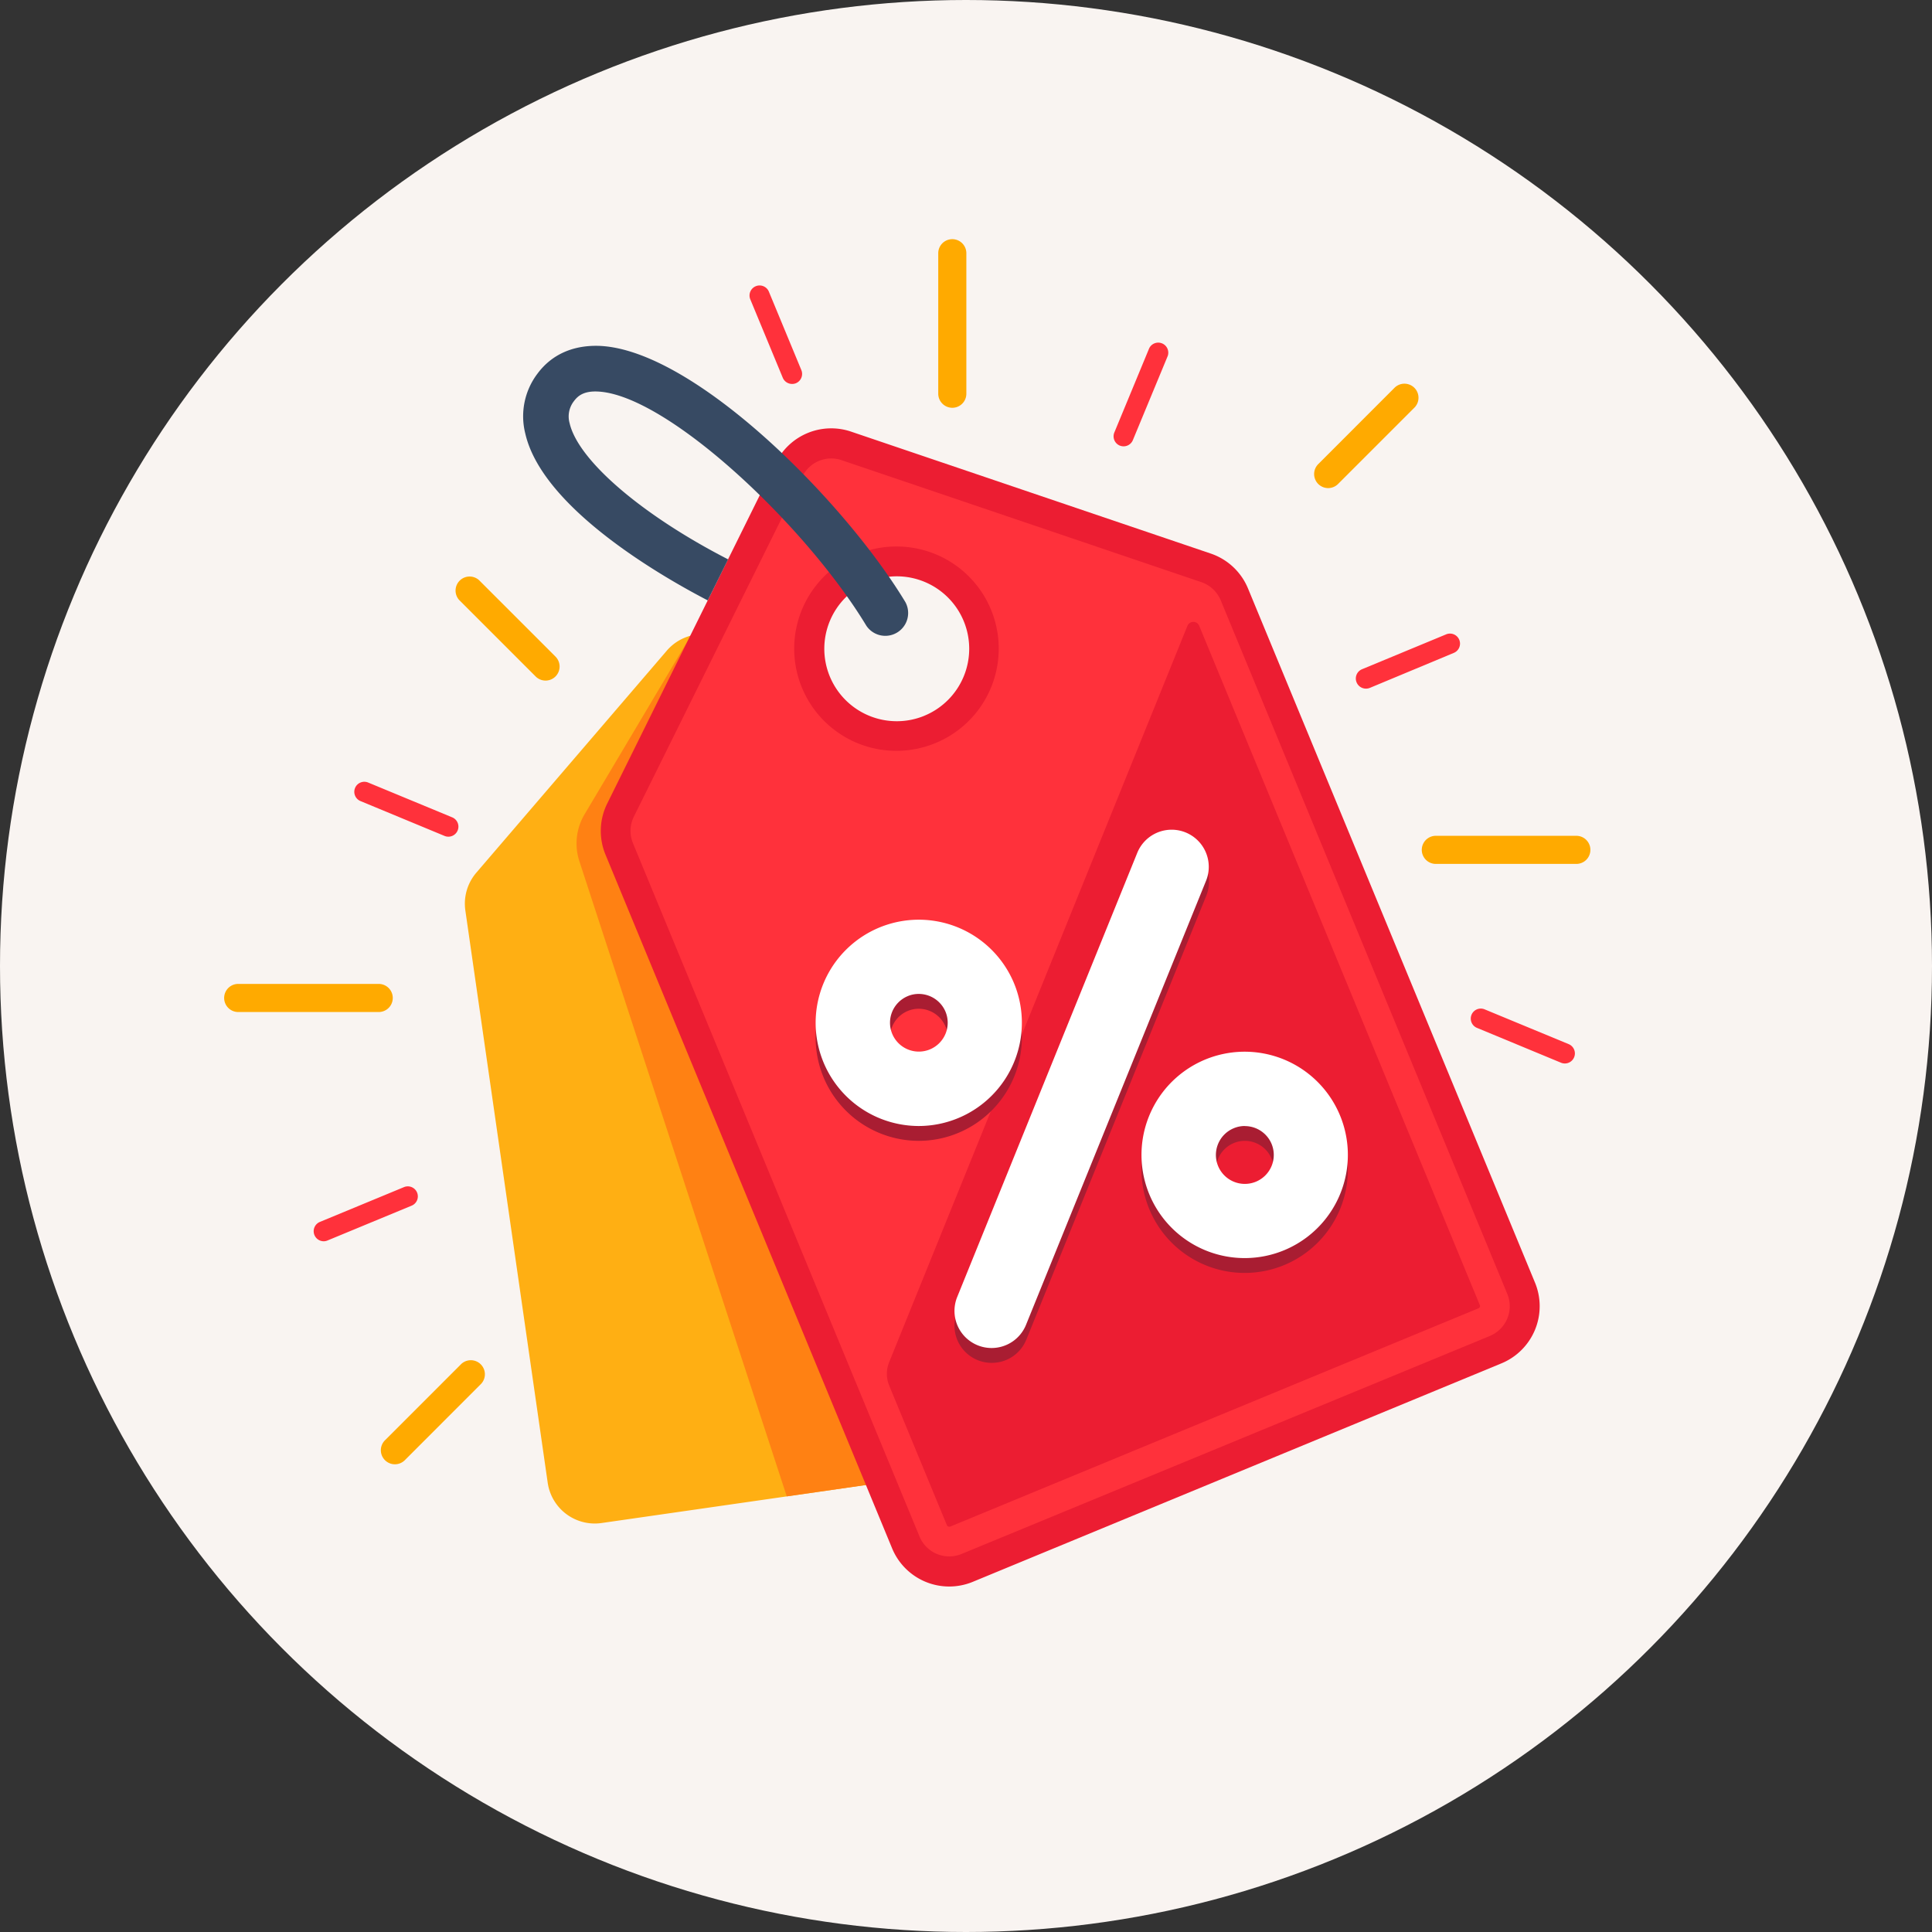 <svg id="Layer_1" data-name="Layer 1" xmlns="http://www.w3.org/2000/svg" viewBox="0 0 440 440"><rect x="0" y="0" width="440" height="440" fill="#333333" stroke="none"/><defs><style>.cls-1{fill:#f9f4f1;}.cls-2{fill:#ffaf13;}.cls-3{fill:#ff8113;}.cls-4{fill:#ec1d32;}.cls-5{fill:#ff313b;}.cls-6{fill:#374a63;}.cls-7{fill:#a91d32;}.cls-8{fill:#fff;}.cls-9{fill:#fa0;}</style></defs><circle class="cls-1" cx="220" cy="220" r="220"/><path class="cls-2" d="M365.49,375.31,346.75,245a10.89,10.89,0,0,0-4.83-7.55L286,201.17a10.84,10.84,0,0,0-14.13,2l-43.39,50.58a10.84,10.84,0,0,0-2.5,8.6l18.75,130.3A10.83,10.83,0,0,0,257,401.86l49.64-7.14,49.64-7.14A10.83,10.83,0,0,0,365.49,375.31ZM286.22,252.6A12.7,12.7,0,1,1,297,238.22,12.71,12.71,0,0,1,286.22,252.6Z" transform="translate(-120 -55)"/><path class="cls-3" d="M346.75,245a10.89,10.89,0,0,0-4.83-7.55L286,201.17a10.79,10.79,0,0,0-8.72-1.34l-24.14,40.61a13,13,0,0,0-1.19,10.7l47.23,144.65,7.46-1.07,49.64-7.14a10.83,10.83,0,0,0,9.18-12.27Z" transform="translate(-120 -55)"/><path class="cls-4" d="M469.54,347,404.25,189.08a14.06,14.06,0,0,0-8.48-8l-81.94-27.78a14.07,14.07,0,0,0-17.13,7.07L258.29,238a14.07,14.07,0,0,0-.4,11.62l65.28,158a14.07,14.07,0,0,0,18.38,7.63l60.18-24.87,60.18-24.87A14.08,14.08,0,0,0,469.54,347Zm-139-129a16.5,16.5,0,1,1,8.94-21.55A16.5,16.5,0,0,1,330.53,218Z" transform="translate(-120 -55)"/><path class="cls-5" d="M336.18,409.46a7.31,7.31,0,0,1-6.76-4.52L264.14,247a7.32,7.32,0,0,1,.21-6l38.41-77.52a7.3,7.3,0,0,1,8.9-3.68l81.94,27.78a7.37,7.37,0,0,1,4.41,4.13l65.28,158a7.33,7.33,0,0,1-4,9.55L339,408.9a7.28,7.28,0,0,1-2.79.56Zm-12-230a23.27,23.27,0,1,0,8.89,44.76,23.26,23.26,0,0,0-8.89-44.76Z" transform="translate(-120 -55)"/><path class="cls-4" d="M390.43,197.53,322.5,365.23a7,7,0,0,0,0,5.3l13.15,31.82a.53.53,0,0,0,.51.34l.2,0,120.36-49.74a.52.52,0,0,0,.3-.3.51.51,0,0,0,0-.42L393.11,197.52A1.45,1.45,0,0,0,390.43,197.53Z" transform="translate(-120 -55)"/><path class="cls-6" d="M281.2,191.7l4.62-9.31c-19.64-10.09-34.14-22.54-36.09-31a5.66,5.66,0,0,1,1-5.06c.82-1.09,2.13-2.33,5.45-2.16,15.75.78,47.3,30.46,61.11,53.31a5.2,5.2,0,0,0,8.89-5.38c-13.94-23.06-47.94-57.24-69.48-58.32-6.05-.26-11,1.88-14.29,6.31a16.07,16.07,0,0,0-2.78,13.64c4,17.5,32.82,33.47,41.54,38Z" transform="translate(-120 -55)"/><path class="cls-7" d="M345.85,365.38A8.45,8.45,0,0,1,338,353.75l41-101.13A8.45,8.45,0,1,1,394.72,259l-41,101.13A8.46,8.46,0,0,1,345.85,365.38Z" transform="translate(-120 -55)"/><path class="cls-7" d="M329.24,314.82a23.61,23.61,0,0,1-8.83-1.73,23.49,23.49,0,1,1,30.47-30.92h0a23.52,23.52,0,0,1-21.64,32.65Zm0-30.08a6.39,6.39,0,0,0-2.55.52,6.57,6.57,0,1,0,8.63,3.5A6.61,6.61,0,0,0,329.23,284.74Z" transform="translate(-120 -55)"/><path class="cls-7" d="M403.51,344.9a23.5,23.5,0,1,1,9.12-1.86A23.54,23.54,0,0,1,403.51,344.9Zm0-30.08a6.51,6.51,0,0,0-2.56.52,6.59,6.59,0,1,0,8.62,3.5h0a6.56,6.56,0,0,0-3.58-3.53A6.49,6.49,0,0,0,403.48,314.82Z" transform="translate(-120 -55)"/><path class="cls-8" d="M345.85,362A8.45,8.45,0,0,1,338,350.37l41-101.13a8.45,8.45,0,1,1,15.67,6.35l-41,101.13A8.46,8.46,0,0,1,345.85,362Z" transform="translate(-120 -55)"/><path class="cls-8" d="M329.24,311.44a23.61,23.61,0,0,1-8.83-1.73,23.49,23.49,0,1,1,30.47-30.92h0a23.52,23.52,0,0,1-21.64,32.65Zm0-30.08a6.39,6.39,0,0,0-2.55.52,6.57,6.57,0,1,0,8.63,3.5A6.61,6.61,0,0,0,329.23,281.36Z" transform="translate(-120 -55)"/><path class="cls-8" d="M403.51,341.52a23.5,23.5,0,1,1,9.12-1.86A23.53,23.53,0,0,1,403.51,341.52Zm0-30.08a6.51,6.51,0,0,0-2.56.52,6.59,6.59,0,1,0,8.62,3.5h0a6.6,6.6,0,0,0-6.06-4Z" transform="translate(-120 -55)"/><path class="cls-9" d="M336.88,147.87a3.21,3.21,0,0,1-3.2-3.2v-32a3.2,3.2,0,0,1,6.4,0v32A3.2,3.2,0,0,1,336.88,147.87Z" transform="translate(-120 -55)"/><path class="cls-9" d="M422.48,166.16a3.2,3.2,0,0,1-2.26-5.46l17.4-17.41a3.2,3.2,0,0,1,4.53,4.52l-17.41,17.41A3.2,3.2,0,0,1,422.48,166.16Z" transform="translate(-120 -55)"/><path class="cls-9" d="M478.91,251.75H447a3.2,3.2,0,1,1,0-6.4h32a3.2,3.2,0,0,1,0,6.4Z" transform="translate(-120 -55)"/><path class="cls-5" d="M476.4,297.2a2.29,2.29,0,0,1-.88-.17l-19.15-7.94a2.28,2.28,0,1,1,1.74-4.22l19.16,7.93a2.29,2.29,0,0,1-.87,4.4Z" transform="translate(-120 -55)"/><path class="cls-5" d="M375.9,156.65a2.46,2.46,0,0,1-.88-.17,2.29,2.29,0,0,1-1.23-3l7.93-19.16a2.29,2.29,0,0,1,4.22,1.76L378,155.24A2.29,2.29,0,0,1,375.9,156.65Z" transform="translate(-120 -55)"/><path class="cls-5" d="M300.39,142.44a2.3,2.3,0,0,1-2.12-1.41l-7.42-17.92a2.29,2.29,0,0,1,4.23-1.75l7.42,17.92a2.3,2.3,0,0,1-1.24,3A2.25,2.25,0,0,1,300.39,142.44Z" transform="translate(-120 -55)"/><path class="cls-5" d="M431.07,211.83a2.3,2.3,0,0,1-2.11-1.42,2.28,2.28,0,0,1,1.24-3l19.15-7.94a2.28,2.28,0,1,1,1.75,4.22L432,211.65A2.31,2.31,0,0,1,431.07,211.83Z" transform="translate(-120 -55)"/><path class="cls-9" d="M244.25,210a3.2,3.2,0,0,1-2.26-.94l-17.41-17.41a3.2,3.2,0,0,1,4.52-4.52l17.41,17.41a3.2,3.2,0,0,1-2.26,5.46Z" transform="translate(-120 -55)"/><path class="cls-9" d="M209.93,388.48a3.2,3.2,0,0,1-2.26-5.46l17.41-17.41a3.2,3.2,0,0,1,4.52,4.52l-17.4,17.41A3.19,3.19,0,0,1,209.93,388.48Z" transform="translate(-120 -55)"/><path class="cls-9" d="M206.25,285.48h-32a3.2,3.2,0,1,1,0-6.4h32a3.2,3.2,0,0,1,0,6.4Z" transform="translate(-120 -55)"/><path class="cls-5" d="M222.13,245.55a2.29,2.29,0,0,1-.88-.17l-19.15-7.94a2.28,2.28,0,1,1,1.75-4.22L223,241.15a2.29,2.29,0,0,1-.87,4.4Z" transform="translate(-120 -55)"/><path class="cls-5" d="M193.71,337.69a2.29,2.29,0,0,1-.87-4.4L212,325.36a2.28,2.28,0,1,1,1.75,4.22l-19.16,7.93A2.22,2.22,0,0,1,193.71,337.69Z" transform="translate(-120 -55)"/></svg>
